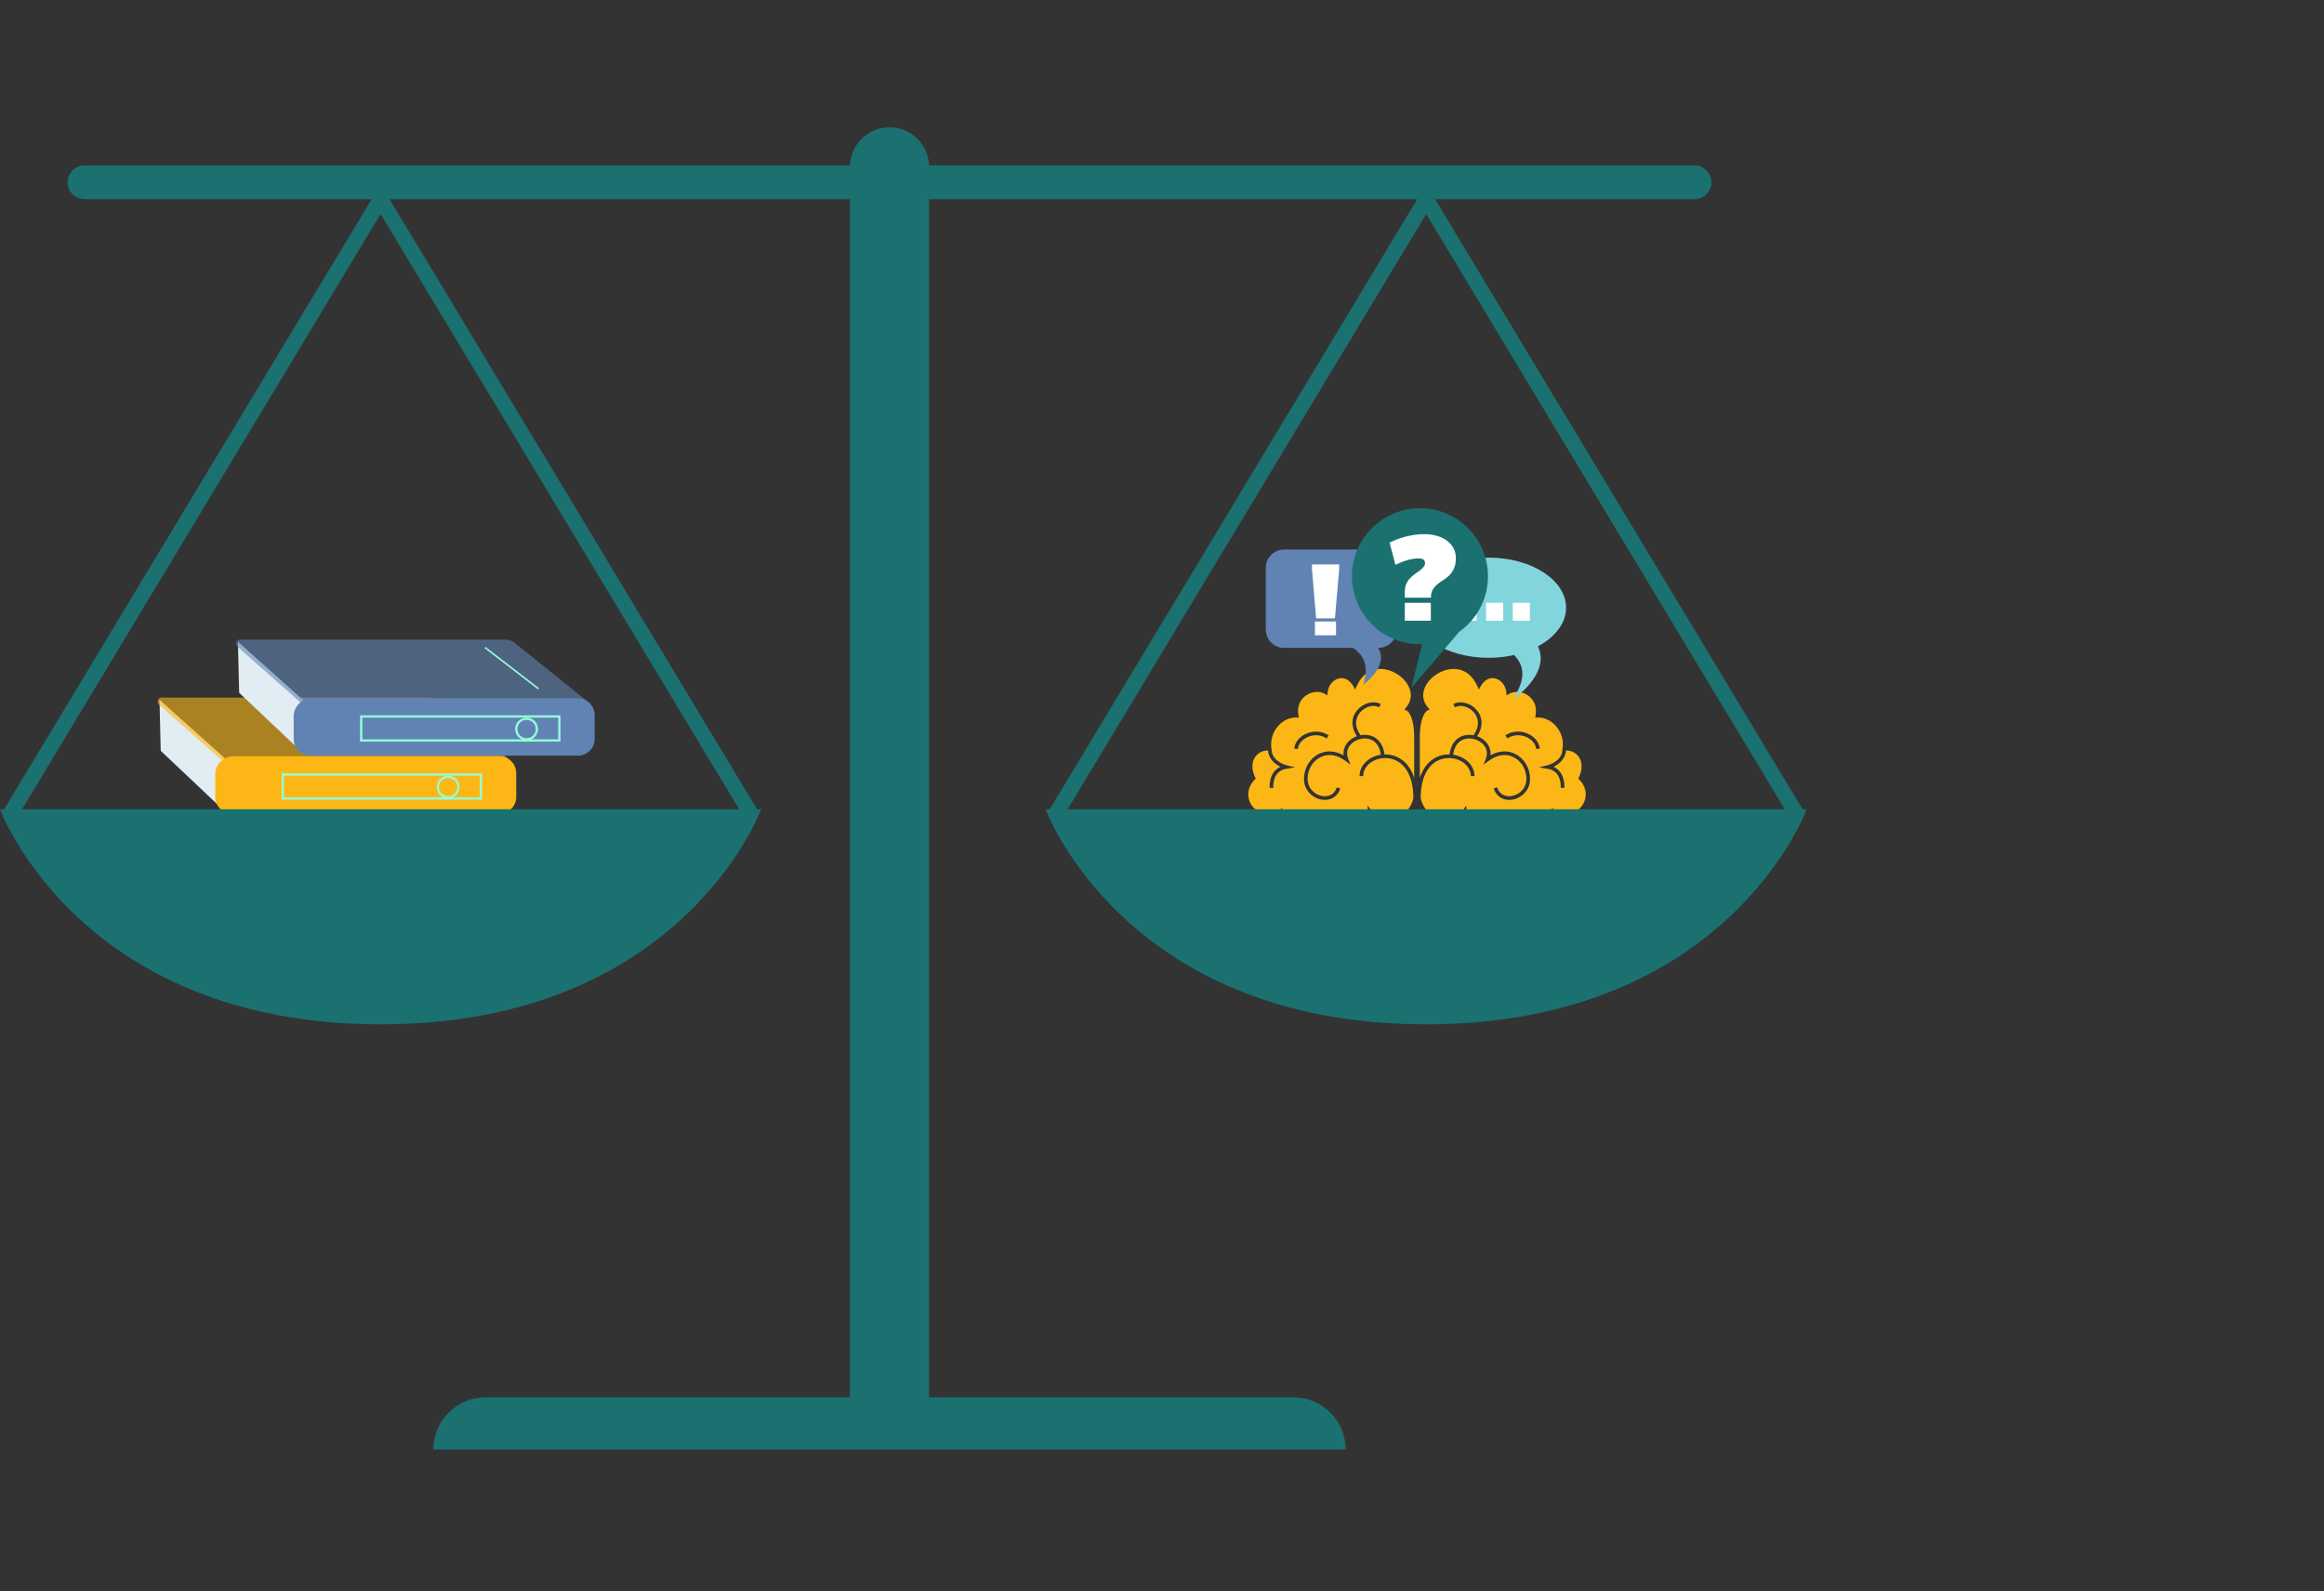 <svg width="146" height="100" viewBox="0 0 146 100" fill="none" xmlns="http://www.w3.org/2000/svg">
<rect x="0" y="0" width="146" height="100" fill="#333333" stroke="none"/>
<path d="M99.21 48.988L99.15 48.93L99.186 48.856C99.41 48.392 99.418 47.933 99.207 47.597C99.031 47.318 98.723 47.156 98.383 47.164C98.332 47.723 97.91 48.035 97.6 48.187C98.263 48.489 98.29 49.253 98.279 49.507L98.05 49.516C98.064 49.185 98.01 48.445 97.229 48.313L96.683 48.22L97.222 48.089C97.258 48.08 98.064 47.874 98.155 47.184L98.143 47.185L98.165 47.038C98.242 46.537 98.095 46.029 97.762 45.641C97.461 45.29 97.05 45.089 96.635 45.089L96.443 45.095L96.468 44.955C96.558 44.443 96.384 44.105 96.222 43.912C95.995 43.641 95.647 43.479 95.293 43.479C95.114 43.479 94.946 43.523 94.807 43.605L94.651 43.696L94.635 43.516C94.59 43.018 94.199 42.612 93.765 42.612C93.473 42.612 93.208 42.797 93.017 43.133L92.905 43.332L92.813 43.123C92.506 42.423 91.979 42.038 91.327 42.038C90.599 42.038 89.827 42.526 89.529 43.172C89.32 43.627 89.385 44.088 89.713 44.47L89.817 44.591L89.669 44.651C89.667 44.652 89.197 44.89 89.197 46.349V48.885C89.302 48.556 89.451 48.273 89.649 48.042C89.999 47.633 90.483 47.408 91.014 47.408C91.031 47.408 91.049 47.41 91.066 47.41C91.159 46.644 91.59 46.357 91.852 46.257C92.076 46.171 92.326 46.157 92.567 46.203C93.085 45.48 92.759 44.957 92.591 44.763C92.271 44.395 91.752 44.256 91.409 44.446L91.298 44.246C91.732 44.006 92.376 44.166 92.764 44.613C93.169 45.08 93.176 45.688 92.799 46.264C92.991 46.334 93.17 46.443 93.316 46.59C93.561 46.835 93.67 47.145 93.633 47.468C94.155 47.172 94.712 47.138 95.196 47.381C95.759 47.663 96.123 48.277 96.123 48.944C96.123 49.687 95.556 50.165 94.997 50.252C94.932 50.262 94.869 50.267 94.806 50.267C94.353 50.267 93.983 50.001 93.838 49.551L94.056 49.481C94.212 49.963 94.626 50.079 94.962 50.026C95.425 49.953 95.894 49.558 95.894 48.944C95.894 48.362 95.579 47.829 95.093 47.585C94.605 47.34 94.046 47.422 93.52 47.815L93.201 48.052L93.344 47.681C93.523 47.219 93.301 46.9 93.153 46.751C92.841 46.438 92.328 46.32 91.933 46.471C91.575 46.607 91.352 46.946 91.291 47.43C92.051 47.541 92.631 48.1 92.631 48.772H92.402C92.402 48.147 91.779 47.637 91.013 47.637C90.551 47.637 90.128 47.834 89.823 48.191C89.449 48.628 89.251 49.304 89.25 50.146C89.484 51.267 90.431 51.364 90.749 51.364C91.234 51.364 91.731 51.174 91.907 50.92L92.116 50.62V50.986C92.116 51.302 92.846 51.43 93.111 51.451C93.218 51.448 94.799 51.416 95.931 51.416C97.01 51.416 97.355 51.225 97.464 51.112C97.516 51.058 97.515 51.02 97.515 51.018L97.473 50.784L97.684 50.904C97.943 51.044 98.199 51.115 98.445 51.115C98.931 51.115 99.347 50.832 99.532 50.375C99.725 49.898 99.602 49.367 99.21 48.988ZM95.907 46.323C95.501 46.137 95.038 46.168 94.7 46.404L94.569 46.217C94.973 45.934 95.523 45.895 96.003 46.115C96.422 46.308 96.695 46.655 96.733 47.044L96.505 47.066C96.475 46.76 96.251 46.482 95.907 46.323Z" fill="#FCB716"/>
<path d="M98.385 38.189C98.385 36.45 96.207 35.041 93.52 35.041C90.832 35.041 88.654 36.45 88.654 38.189C88.654 39.927 90.832 41.337 93.52 41.337C94.09 41.337 94.613 41.278 95.121 41.161C95.898 41.98 95.756 42.832 95.031 43.958C95.031 43.958 97.45 42.353 96.615 40.617C97.696 40.04 98.385 39.166 98.385 38.189Z" fill="#83D5DD"/>
<path d="M78.509 50.375C78.693 50.831 79.109 51.115 79.595 51.115C79.841 51.115 80.097 51.044 80.357 50.904L80.568 50.783L80.525 51.018C80.525 51.02 80.524 51.057 80.576 51.111C80.686 51.225 81.031 51.415 82.109 51.415C83.241 51.415 84.822 51.448 84.93 51.45C85.194 51.429 85.925 51.302 85.925 50.985V50.62L86.133 50.92C86.309 51.173 86.807 51.364 87.292 51.364C87.61 51.364 88.556 51.266 88.791 50.146C88.79 49.304 88.592 48.628 88.218 48.191C87.913 47.834 87.49 47.637 87.028 47.637C86.262 47.637 85.639 48.146 85.639 48.772H85.41C85.41 48.1 85.99 47.541 86.749 47.429C86.689 46.946 86.465 46.607 86.107 46.47C85.713 46.319 85.2 46.438 84.887 46.751C84.739 46.9 84.517 47.219 84.696 47.681L84.84 48.052L84.521 47.814C83.995 47.421 83.437 47.34 82.948 47.585C82.462 47.829 82.147 48.362 82.147 48.944C82.147 49.558 82.616 49.953 83.079 50.026C83.415 50.079 83.829 49.963 83.985 49.481L84.203 49.551C84.058 50 83.688 50.267 83.234 50.267C83.172 50.267 83.109 50.262 83.044 50.252C82.485 50.164 81.919 49.686 81.919 48.944C81.919 48.276 82.282 47.663 82.846 47.38C83.329 47.138 83.886 47.172 84.409 47.468C84.372 47.145 84.48 46.835 84.725 46.589C84.871 46.443 85.05 46.334 85.242 46.264C84.865 45.688 84.872 45.079 85.278 44.613C85.666 44.166 86.309 44.006 86.743 44.245L86.632 44.446C86.289 44.255 85.77 44.395 85.45 44.763C85.282 44.956 84.955 45.48 85.473 46.202C85.715 46.157 85.964 46.171 86.189 46.256C86.451 46.356 86.882 46.643 86.975 47.41C86.992 47.41 87.009 47.408 87.027 47.408C87.558 47.408 88.042 47.633 88.392 48.042C88.589 48.273 88.739 48.556 88.844 48.885V46.349C88.844 44.89 88.373 44.651 88.371 44.651L88.224 44.591L88.328 44.47C88.655 44.088 88.721 43.627 88.512 43.172C88.214 42.525 87.442 42.038 86.714 42.038C86.062 42.038 85.535 42.423 85.228 43.122L85.136 43.331L85.024 43.133C84.833 42.797 84.567 42.612 84.276 42.612C83.841 42.612 83.451 43.017 83.406 43.516L83.389 43.696L83.234 43.604C83.095 43.522 82.926 43.479 82.748 43.479C82.393 43.479 82.046 43.641 81.818 43.912C81.656 44.105 81.483 44.443 81.573 44.955L81.597 45.095L81.406 45.089C80.991 45.089 80.58 45.29 80.279 45.641C79.946 46.028 79.799 46.537 79.875 47.037L79.898 47.185L79.886 47.184C79.977 47.874 80.783 48.079 80.819 48.088L81.357 48.22L80.811 48.312C80.031 48.445 79.977 49.185 79.99 49.516L79.761 49.506C79.751 49.253 79.777 48.488 80.44 48.186C80.13 48.035 79.709 47.723 79.658 47.164C79.317 47.156 79.009 47.317 78.834 47.597C78.623 47.933 78.63 48.392 78.854 48.855L78.89 48.93L78.831 48.988C78.439 49.367 78.316 49.898 78.509 50.375ZM81.536 47.066L81.308 47.044C81.346 46.656 81.619 46.308 82.038 46.116C82.518 45.895 83.067 45.934 83.472 46.217L83.341 46.405C83.002 46.168 82.54 46.137 82.134 46.324C81.789 46.482 81.566 46.76 81.536 47.066Z" fill="#FCB716"/>
<path d="M91.686 37.881H92.757V39.007H91.686V37.881Z" fill="white"/>
<path d="M93.362 37.881H94.433V39.007H93.362V37.881Z" fill="white"/>
<path d="M95.037 37.881H96.109V39.007H95.037V37.881Z" fill="white"/>
<path d="M86.598 34.533H80.665C80.035 34.533 79.52 35.048 79.52 35.678V39.569C79.52 40.199 80.035 40.714 80.665 40.714H84.995C85.682 41.172 86.025 41.869 85.644 43.023C85.644 43.023 87.285 41.869 86.579 40.714H86.598C87.228 40.714 87.743 40.199 87.743 39.569V35.678C87.743 35.048 87.228 34.533 86.598 34.533Z" fill="#6083B3"/>
<path d="M93.479 36.212C93.479 33.852 91.566 31.939 89.206 31.939C86.845 31.939 84.932 33.852 84.932 36.212C84.932 38.572 86.845 40.485 89.206 40.485C89.261 40.485 89.29 40.487 89.345 40.485L88.658 43.233L91.673 39.701C92.769 38.927 93.479 37.656 93.479 36.212Z" fill="#1A7170"/>
<path d="M88.254 37.558V37.187C88.254 36.995 88.285 36.83 88.347 36.693C88.409 36.555 88.488 36.436 88.584 36.335C88.68 36.235 88.782 36.147 88.889 36.071C88.997 35.995 89.099 35.922 89.195 35.851C89.291 35.78 89.37 35.707 89.432 35.631C89.494 35.556 89.524 35.468 89.524 35.367C89.524 35.289 89.495 35.224 89.435 35.171C89.376 35.118 89.268 35.092 89.112 35.092C88.98 35.092 88.847 35.105 88.714 35.13C88.581 35.155 88.453 35.187 88.329 35.226C88.206 35.265 88.087 35.309 87.975 35.356C87.863 35.404 87.759 35.452 87.663 35.497L87.299 34.096C87.422 34.037 87.561 33.976 87.714 33.914C87.868 33.852 88.035 33.796 88.216 33.746C88.397 33.696 88.593 33.653 88.803 33.619C89.014 33.584 89.236 33.567 89.469 33.567C89.776 33.567 90.053 33.605 90.3 33.681C90.548 33.756 90.757 33.861 90.929 33.996C91.1 34.132 91.232 34.29 91.324 34.471C91.416 34.651 91.461 34.847 91.461 35.058C91.461 35.328 91.422 35.548 91.345 35.717C91.267 35.887 91.171 36.03 91.056 36.147C90.942 36.263 90.816 36.364 90.678 36.449C90.541 36.533 90.415 36.623 90.301 36.717C90.186 36.81 90.09 36.923 90.012 37.053C89.934 37.184 89.895 37.352 89.895 37.558H88.254ZM88.254 37.881H89.889V39.007H88.254V37.881Z" fill="white"/>
<path d="M82.421 35.763V35.47H84.132V35.763L83.863 38.858H82.684L82.421 35.763ZM82.609 39.053H83.932V39.923H82.609V39.053Z" fill="white"/>
<path d="M10.019 43.975L10.097 47.181L14.2 51.062L14.126 47.651L10.019 43.975Z" fill="#E2EDF3"/>
<g opacity="0.6">
<path d="M14.207 48.015L9.969 44.266C9.806 44.056 9.996 43.839 10.097 43.839H26.861C27.066 43.839 27.268 43.921 27.434 44.068L31.913 47.67C32.08 47.817 31.999 48.151 31.797 48.151L14.207 48.015Z" fill="#FCB716"/>
</g>
<path d="M13.521 50.081V48.678C13.521 48.038 14.037 47.522 14.677 47.522H31.369C31.954 47.522 32.431 47.995 32.431 48.585V50.085C32.431 50.663 31.962 51.132 31.384 51.132H14.572C13.991 51.132 13.521 50.663 13.521 50.081Z" fill="#FCB716"/>
<path d="M17.692 48.599H30.285V50.249H17.692V48.599ZM30.142 48.742H17.835V50.107H30.142V48.742Z" fill="#94FFD8"/>
<path d="M27.435 49.461C27.435 49.065 27.757 48.742 28.154 48.742C28.55 48.742 28.872 49.065 28.872 49.461C28.872 49.857 28.55 50.18 28.154 50.18C27.757 50.18 27.435 49.857 27.435 49.461ZM27.578 49.461C27.578 49.779 27.836 50.037 28.154 50.037C28.471 50.037 28.729 49.779 28.729 49.461C28.729 49.143 28.471 48.885 28.154 48.885C27.836 48.885 27.578 49.143 27.578 49.461Z" fill="#94FFD8"/>
<path d="M25.571 44.3L25.509 44.38L28.869 46.973L28.931 46.894L25.571 44.3Z" fill="#443C6E"/>
<path d="M14.947 40.329L15.025 43.535L19.128 47.416L19.054 44.004L14.947 40.329Z" fill="#E2EDF3"/>
<g opacity="0.6">
<path d="M19.135 44.369L14.897 40.619C14.734 40.41 14.924 40.193 15.025 40.193H31.789C31.994 40.193 32.196 40.275 32.362 40.422L36.841 44.024C37.008 44.171 36.927 44.505 36.725 44.505L19.135 44.369Z" fill="#6083B3"/>
</g>
<path d="M18.45 46.435V45.032C18.45 44.392 18.965 43.876 19.605 43.876H36.297C36.882 43.876 37.359 44.349 37.359 44.938V46.439C37.359 47.017 36.89 47.486 36.312 47.486H19.5C18.919 47.486 18.45 47.016 18.45 46.435Z" fill="#6083B3"/>
<path d="M22.62 44.953H35.213V46.603H22.62V44.953ZM35.07 45.095H22.763V46.46H35.07V45.095Z" fill="#94FFD8"/>
<path d="M32.362 45.815C32.362 45.418 32.685 45.096 33.081 45.096C33.478 45.096 33.8 45.418 33.8 45.815C33.8 46.211 33.478 46.533 33.081 46.533C32.685 46.533 32.362 46.211 32.362 45.815ZM32.506 45.815C32.506 46.132 32.764 46.391 33.081 46.391C33.399 46.391 33.657 46.132 33.657 45.815C33.657 45.497 33.399 45.239 33.081 45.239C32.764 45.239 32.506 45.497 32.506 45.815Z" fill="#94FFD8"/>
<path d="M30.501 40.651L30.44 40.73L33.8 43.323L33.861 43.244L30.501 40.651Z" fill="#94FFD8"/>
<path d="M58.369 90.234H53.395V10.488C53.395 9.114 54.508 8 55.882 8C57.256 8 58.37 9.114 58.37 10.488V90.234H58.369Z" fill="#1A7170"/>
<path d="M84.54 91.093H27.224C27.224 89.279 28.695 87.808 30.51 87.808H81.254C83.069 87.808 84.54 89.279 84.54 91.093Z" fill="#1A7170"/>
<path d="M46.777 51.424L23.91 13.451L1.043 51.424L0.217 50.926L23.91 11.582L47.603 50.926L46.777 51.424Z" fill="#1A7170"/>
<path d="M112.463 51.424L89.596 13.451L66.729 51.424L65.903 50.926L89.596 11.582L113.289 50.926L112.463 51.424Z" fill="#1A7170"/>
<path d="M106.456 12.516H5.308C4.723 12.516 4.248 12.042 4.248 11.457C4.248 10.871 4.723 10.397 5.308 10.397H106.456C107.041 10.397 107.516 10.871 107.516 11.457C107.516 12.042 107.041 12.516 106.456 12.516Z" fill="#1A7170"/>
<path d="M23.908 64.371C4.954 64.371 0 50.855 0 50.855H47.819C47.819 50.855 42.862 64.371 23.908 64.371Z" fill="#1A7170"/>
<path d="M89.594 64.371C70.64 64.371 65.686 50.855 65.686 50.855H113.506C113.506 50.855 108.548 64.371 89.594 64.371Z" fill="#1A7170"/>
</svg>
